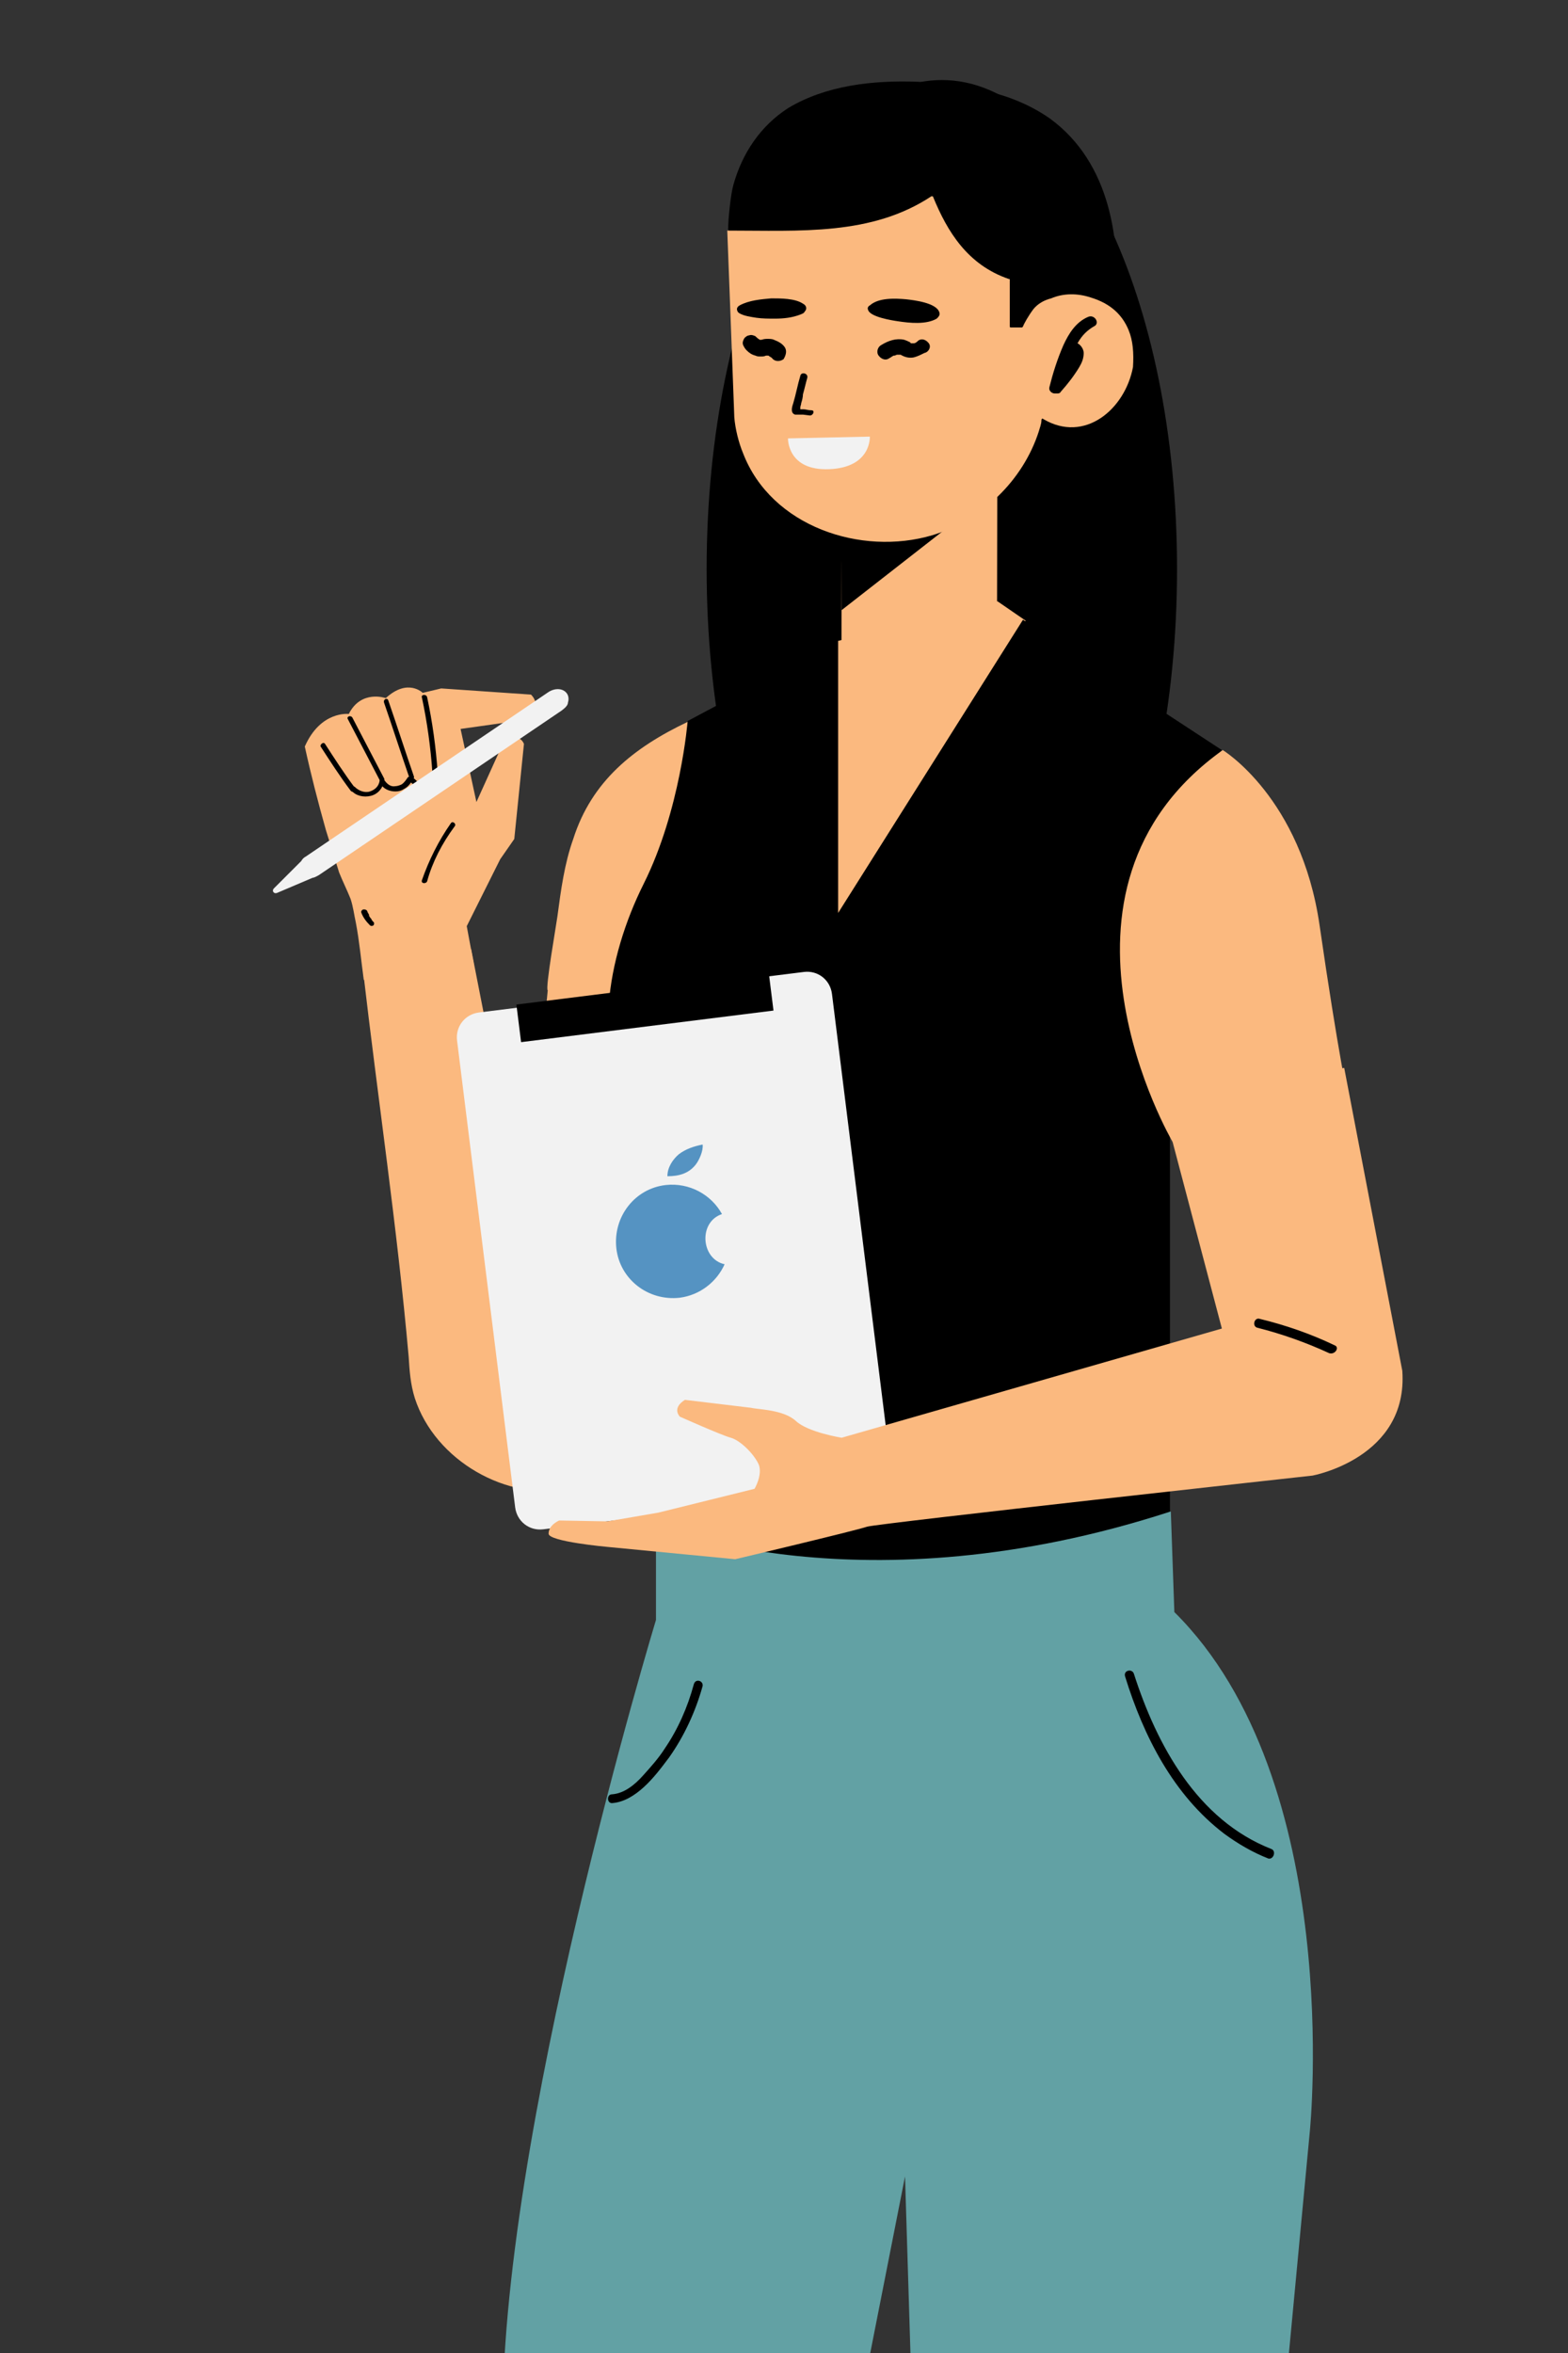 <svg xmlns="http://www.w3.org/2000/svg" xmlns:xlink="http://www.w3.org/1999/xlink" width="400" zoomAndPan="magnify" viewBox="0 0 300 450" height="600" preserveAspectRatio="xMidYMid meet" version="1.0"><rect x="0" y="0" width="300" height="450" fill="#333333" stroke="none"/><defs><clipPath id="470ee45d57"><path d="M 135.199 15.305 L 225.199 15.305 L 225.199 202.336 L 135.199 202.336 Z M 135.199 15.305 " clip-rule="nonzero"/></clipPath><clipPath id="e60a0bc2b3"><path d="M 180.199 15.305 C 155.348 15.305 135.199 57.168 135.199 108.809 C 135.199 160.449 155.348 202.312 180.199 202.312 C 205.055 202.312 225.199 160.449 225.199 108.809 C 225.199 57.168 205.055 15.305 180.199 15.305 Z M 180.199 15.305 " clip-rule="nonzero"/></clipPath><clipPath id="8f13f03b12"><path d="M 139 15.305 L 214 15.305 L 214 97 L 139 97 Z M 139 15.305 " clip-rule="nonzero"/></clipPath></defs><g clip-path="url(#470ee45d57)"><g clip-path="url(#e60a0bc2b3)"><path fill="#000000" d="M 135.199 15.305 L 225.199 15.305 L 225.199 202.336 L 135.199 202.336 Z M 135.199 15.305 " fill-opacity="1" fill-rule="nonzero"/></g></g><path fill="#fbb97f" d="M 160.359 122.566 L 190.84 114.988 L 196.227 118.695 L 159.688 181 L 146.215 145.805 Z M 160.359 122.566 " fill-opacity="1" fill-rule="nonzero"/><g clip-path="url(#8f13f03b12)"><path fill="#000000" d="M 168.781 95.121 C 168.781 95.121 209.023 107.75 213.402 59.254 C 214.582 45.949 212.391 31.133 200.941 22.715 C 193.531 17.492 184.441 16.145 175.684 15.641 C 167.094 15.305 158.004 16.312 150.762 20.691 C 145.543 24.059 142.004 29.281 140.32 35.344 C 139.816 37.027 139.312 41.91 139.312 43.93 C 139.312 44.266 168.781 95.121 168.781 95.121 Z M 168.781 95.121 " fill-opacity="1" fill-rule="nonzero"/></g><path fill="#fbb97f" d="M 190.84 76.598 L 190.672 161.465 L 161.035 161.129 C 161.035 161.129 160.867 98.992 161.203 96.973 Z M 190.84 76.598 " fill-opacity="1" fill-rule="nonzero"/><path fill="#000000" d="M 161.035 99.16 L 184.777 98.152 L 161.035 116.676 Z M 161.035 99.16 " fill-opacity="1" fill-rule="nonzero"/><path fill="#fbb97f" d="M 216.77 70.199 C 215.254 78.281 207.508 84.848 199.594 80.133 C 199.426 79.965 199.258 80.133 199.258 80.301 C 199.258 81.145 198.922 81.816 198.754 82.492 C 195.723 91.922 187.809 99.5 178.379 102.359 C 164.738 106.402 147.562 100.676 142.176 86.699 C 141.332 84.68 140.66 81.984 140.492 79.797 C 140.492 79.797 139.312 47.973 139.145 44.098 C 153.121 44.098 166.758 45.109 178.211 37.531 C 178.379 37.531 178.547 37.531 178.547 37.699 C 181.242 44.266 185.113 50.664 193.027 53.359 C 193.195 53.359 193.195 53.359 193.195 53.527 L 193.195 62.453 C 193.195 62.453 193.195 62.621 193.363 62.621 L 195.555 62.621 L 195.723 62.453 C 195.891 61.949 196.73 60.434 197.742 59.086 C 198.586 58.074 199.762 57.402 201.109 57.062 C 203.469 56.055 206.16 56.055 208.688 56.895 C 212.559 58.074 214.75 60.266 215.93 63.125 C 216.77 65.148 216.938 67.504 216.77 70.199 Z M 216.77 70.199 " fill-opacity="1" fill-rule="nonzero"/><path fill="#000000" d="M 155.645 78.785 C 155.645 79.125 155.309 79.461 154.973 79.461 L 153.625 79.293 C 153.121 79.293 152.613 79.293 152.109 79.293 C 151.098 78.953 151.605 77.609 151.773 77.102 C 152.277 75.418 152.613 73.566 153.121 71.883 C 153.289 71.039 154.637 71.379 154.465 72.219 C 154.129 73.398 153.961 74.238 153.625 75.418 C 153.625 75.926 153.457 76.598 153.289 77.102 C 153.289 77.438 153.121 77.609 153.121 77.945 C 153.121 78.113 153.121 78.113 153.121 78.281 C 153.457 78.281 153.625 78.281 153.793 78.281 C 154.129 78.281 154.637 78.449 154.973 78.449 C 155.309 78.449 155.645 78.449 155.645 78.785 Z M 155.645 78.785 " fill-opacity="1" fill-rule="nonzero"/><path fill="#000000" d="M 147.562 57.062 C 149.414 57.062 152.109 57.062 153.625 58.074 C 154.297 58.41 154.465 59.086 153.961 59.59 C 153.793 59.926 153.625 59.926 153.289 60.094 C 151.605 60.77 149.922 60.938 148.234 60.938 C 147.059 60.938 145.879 60.938 144.699 60.77 C 143.691 60.602 142.344 60.434 141.5 59.926 C 141.164 59.758 140.996 59.422 140.996 59.086 C 140.996 58.918 141.164 58.578 141.5 58.41 C 141.332 58.578 141.5 58.578 141.5 58.41 C 143.352 57.402 145.711 57.234 147.562 57.062 Z M 147.562 57.062 " fill-opacity="1" fill-rule="nonzero"/><path fill="#000000" d="M 173.324 57.234 C 174.84 57.402 179.219 57.906 179.727 59.758 C 179.895 60.266 179.555 60.602 179.219 60.938 C 177.199 62.117 174 61.777 171.809 61.441 C 170.633 61.273 166.422 60.602 166.086 59.254 C 165.918 58.918 166.086 58.578 166.422 58.41 C 168.105 56.895 171.305 57.062 173.324 57.234 Z M 173.324 57.234 " fill-opacity="1" fill-rule="nonzero"/><path fill="#000000" d="M 209.531 62.285 C 208.016 63.125 207.004 64.137 206.16 65.652 C 206.836 65.988 207.34 66.832 207.34 67.504 C 207.34 68.516 207.004 69.355 206.5 70.199 C 205.488 71.883 204.309 73.398 202.961 74.914 C 202.793 75.25 202.457 75.25 202.289 75.25 L 201.953 75.25 C 201.785 75.25 201.785 75.25 201.785 75.25 C 201.277 75.25 200.605 74.746 200.773 74.07 C 201.445 71.379 202.289 68.684 203.469 65.988 C 204.477 63.801 205.824 61.609 208.184 60.602 C 209.359 60.094 210.371 61.609 209.531 62.285 Z M 209.531 62.285 " fill-opacity="1" fill-rule="nonzero"/><path fill="#f2f2f2" d="M 150.762 83.84 L 166.422 83.5 C 166.422 83.5 166.758 89.395 158.676 89.73 C 150.594 90.07 150.762 83.84 150.762 83.84 Z M 150.762 83.84 " fill-opacity="1" fill-rule="nonzero"/><path fill="#000000" d="M 150.09 66.324 C 149.582 65.652 148.91 65.316 148.066 64.98 C 147.73 64.809 147.227 64.809 146.891 64.809 C 146.551 64.809 146.215 64.809 145.711 64.98 C 145.711 64.98 145.543 64.98 145.543 64.98 C 145.543 64.98 145.375 64.98 145.375 64.98 C 145.035 64.809 144.699 64.473 144.531 64.305 C 144.195 64.137 143.691 63.969 143.352 64.137 C 143.016 64.137 142.512 64.473 142.344 64.809 C 142.176 65.148 142.004 65.484 142.176 65.988 C 142.344 66.324 142.512 66.664 142.848 67 C 143.352 67.504 143.859 67.84 144.531 68.008 C 144.867 68.18 145.207 68.18 145.543 68.18 C 145.879 68.18 146.215 68.18 146.551 68.008 C 146.719 68.008 146.891 68.008 146.891 68.008 C 147.059 68.008 147.059 68.008 147.227 68.18 C 147.395 68.18 147.395 68.348 147.562 68.348 C 147.562 68.348 147.73 68.516 147.73 68.516 C 148.234 69.188 149.246 69.188 149.922 68.684 C 150.426 67.84 150.594 67 150.09 66.324 Z M 150.09 66.324 " fill-opacity="1" fill-rule="nonzero"/><path fill="#000000" d="M 177.703 65.652 C 177.199 64.98 176.355 64.641 175.684 65.148 C 175.516 65.316 175.18 65.652 174.84 65.652 C 175.012 65.652 175.012 65.652 174.84 65.652 C 174.84 65.652 174.672 65.652 174.672 65.652 C 174.672 65.652 174.672 65.652 174.504 65.652 C 174.504 65.652 174.504 65.652 174.336 65.652 C 174.336 65.652 174.168 65.652 174.168 65.484 C 173.832 65.316 173.496 65.148 172.988 64.98 C 171.473 64.641 169.957 65.148 168.609 65.988 C 167.938 66.324 167.602 67.336 168.105 68.008 C 168.609 68.684 169.453 69.02 170.125 68.516 C 170.465 68.348 170.633 68.18 170.969 68.008 C 170.969 68.008 171.137 68.008 171.137 68.008 C 171.305 68.008 171.473 67.84 171.641 67.84 C 171.641 67.84 171.809 67.84 171.809 67.84 C 171.809 67.84 171.98 67.84 171.98 67.84 C 171.98 67.84 172.148 67.84 172.148 67.84 C 172.148 67.84 172.316 67.84 172.316 67.84 C 173.156 68.348 174 68.516 174.84 68.348 C 175.516 68.18 176.188 67.84 176.863 67.504 C 177.703 67.336 178.211 66.324 177.703 65.652 Z M 177.703 65.652 " fill-opacity="1" fill-rule="nonzero"/><path fill="#fbb97f" d="M 104.793 189.418 C 104.285 189.082 106.477 176.621 106.645 175.273 C 107.316 170.223 107.992 165.168 109.676 160.453 C 113.211 149.34 121.293 142.941 131.566 138.059 C 152.613 128.461 137.797 208.445 137.797 208.445 C 137.797 208.445 104.793 189.418 104.793 189.418 Z M 104.793 189.418 " fill-opacity="1" fill-rule="nonzero"/><path fill="#fbb97f" d="M 66.734 136.543 C 69.094 131.828 73.809 133.512 73.809 133.512 C 78.02 129.641 80.879 132.504 80.879 132.504 L 84.418 131.66 L 101.594 132.84 C 103.781 135.027 101.254 137.555 101.254 137.555 L 88.121 139.406 L 91.152 153.383 L 96.035 142.605 C 99.234 139.406 100.246 142.27 100.246 142.27 L 98.395 160.453 L 95.699 164.328 L 89.301 177.125 L 90.648 184.367 L 69.598 187.398 C 69.094 183.691 68.758 179.988 68.082 176.453 C 67.746 174.938 67.578 173.422 67.074 171.906 C 66.398 170.223 65.559 168.539 64.883 166.855 C 64.043 164.16 63.199 161.465 62.359 158.77 C 60.844 153.383 59.496 148.164 58.316 142.773 C 61.348 135.871 66.734 136.543 66.734 136.543 Z M 66.734 136.543 " fill-opacity="1" fill-rule="nonzero"/><path fill="#000000" d="M 81.723 133.344 C 82.734 138.059 83.406 142.941 83.742 147.824 C 83.742 148.5 82.902 148.5 82.734 147.824 C 82.395 142.941 81.723 138.059 80.711 133.344 C 80.543 132.84 81.555 132.672 81.723 133.344 Z M 81.723 133.344 " fill-opacity="1" fill-rule="nonzero"/><path fill="#000000" d="M 74.312 134.02 C 75.996 138.902 77.512 143.617 79.195 148.5 C 79.363 149.004 78.523 149.34 78.355 148.836 C 76.672 143.953 75.156 139.238 73.473 134.355 C 73.305 133.68 74.145 133.344 74.312 134.02 Z M 74.312 134.02 " fill-opacity="1" fill-rule="nonzero"/><path fill="#000000" d="M 83.574 147.996 C 83.406 149.004 82.566 150.016 81.555 150.352 C 80.375 150.688 79.195 150.352 78.523 149.508 C 78.355 149.34 78.523 149.004 78.691 148.836 C 78.859 148.668 79.195 148.836 79.363 149.004 C 79.363 149.004 79.363 149.004 79.535 149.172 C 79.535 149.172 79.535 149.172 79.703 149.34 C 79.871 149.34 79.871 149.508 80.039 149.508 C 80.039 149.508 80.207 149.508 80.207 149.508 C 80.207 149.508 80.207 149.508 80.375 149.508 C 80.543 149.508 80.543 149.508 80.711 149.508 C 80.711 149.508 80.879 149.508 80.879 149.508 C 80.879 149.508 80.879 149.508 81.051 149.508 C 81.219 149.508 81.219 149.508 81.387 149.508 C 81.387 149.508 81.387 149.508 81.555 149.508 C 81.555 149.508 81.723 149.508 81.723 149.508 C 81.891 149.508 82.059 149.34 82.227 149.34 C 82.227 149.34 82.227 149.34 82.395 149.34 C 82.395 149.34 82.566 149.172 82.566 149.172 C 82.566 149.172 82.566 149.004 82.734 149.004 C 82.734 149.004 82.902 148.836 82.902 148.836 C 82.902 148.836 82.902 148.668 82.902 148.668 C 82.902 148.5 82.902 148.668 82.902 148.668 C 82.902 148.5 82.902 148.5 82.902 148.332 C 82.902 148.164 83.238 147.824 83.406 147.996 C 83.406 147.488 83.574 147.824 83.574 147.996 Z M 83.574 147.996 " fill-opacity="1" fill-rule="nonzero"/><path fill="#000000" d="M 78.859 149.34 C 78.523 149.848 78.02 150.52 77.344 150.855 C 76.84 151.195 76.336 151.363 75.66 151.363 C 74.48 151.363 73.305 150.855 72.797 149.848 C 72.629 149.68 72.629 149.34 72.965 149.172 C 73.137 149.004 73.473 149.004 73.641 149.34 C 74.145 150.016 74.82 150.52 75.66 150.352 C 75.996 150.352 76.504 150.184 76.84 150.016 C 77.344 149.68 77.68 149.172 78.02 148.668 C 78.188 148.5 78.523 148.5 78.691 148.668 C 79.027 148.836 79.027 149.172 78.859 149.34 Z M 78.859 149.34 " fill-opacity="1" fill-rule="nonzero"/><path fill="#000000" d="M 67.41 137.219 C 69.43 141.09 71.449 144.965 73.473 148.836 C 73.809 149.34 72.797 149.68 72.629 149.172 C 70.609 145.301 68.59 141.426 66.566 137.555 C 66.23 137.051 67.074 136.711 67.41 137.219 Z M 67.41 137.219 " fill-opacity="1" fill-rule="nonzero"/><path fill="#000000" d="M 73.473 149.508 C 73.137 150.855 72.293 151.867 70.945 152.203 C 69.598 152.539 68.082 152.203 67.242 151.195 C 67.074 151.023 67.074 150.688 67.242 150.52 C 67.41 150.352 67.746 150.352 67.914 150.52 C 68.59 151.195 69.766 151.699 70.777 151.363 C 71.789 151.023 72.461 150.352 72.629 149.34 C 72.629 148.836 73.473 148.836 73.473 149.508 Z M 73.473 149.508 " fill-opacity="1" fill-rule="nonzero"/><path fill="#000000" d="M 62.191 142.27 C 64.043 145.133 65.895 147.996 67.914 150.688 C 68.25 151.195 67.41 151.699 67.074 151.195 C 65.051 148.5 63.199 145.637 61.348 142.773 C 61.18 142.438 61.852 141.766 62.191 142.27 Z M 62.191 142.27 " fill-opacity="1" fill-rule="nonzero"/><path fill="#000000" d="M 86.27 157.426 C 86.605 156.918 87.449 157.594 86.941 158.098 C 84.586 161.297 82.734 164.832 81.723 168.539 C 81.555 169.043 80.543 169.043 80.711 168.371 C 82.059 164.496 83.91 160.793 86.27 157.426 Z M 86.27 157.426 " fill-opacity="1" fill-rule="nonzero"/><path fill="#000000" d="M 69.598 173.926 C 69.766 173.926 70.105 173.926 70.273 174.262 C 70.273 174.43 70.441 174.598 70.609 174.938 C 70.609 174.938 70.609 175.105 70.609 175.105 C 70.609 175.273 70.777 175.273 70.777 175.441 C 70.945 175.609 71.113 175.777 71.113 175.945 C 71.113 175.945 71.113 175.945 71.281 176.113 C 71.281 176.285 71.449 176.285 71.449 176.285 C 71.621 176.453 71.621 176.789 71.449 176.957 C 71.281 177.125 70.945 177.125 70.777 176.957 C 70.105 176.285 69.43 175.441 69.094 174.43 C 69.094 174.262 69.262 173.926 69.598 173.926 Z M 69.598 173.926 " fill-opacity="1" fill-rule="nonzero"/><path fill="#fbb97f" d="M 104.793 189.418 C 104.793 189.418 100.414 235.387 100.414 234.547 C 100.414 233.703 90.141 181.504 90.141 181.504 L 69.43 185.375 C 72.293 210.129 75.996 234.715 78.188 259.469 C 78.355 262.16 78.523 264.688 79.363 267.383 C 83.238 279.336 97.047 287.25 109.172 284.727 C 122.137 282.031 124.156 266.371 126.344 255.594 C 130.219 236.734 135.102 217.875 139.816 199.184 C 139.816 199.016 139.984 198.68 139.984 198.512 Z M 104.793 189.418 " fill-opacity="1" fill-rule="nonzero"/><path fill="#000000" d="M 111.191 254.414 C 110.012 249.871 108.328 245.492 105.969 241.281 C 105.465 240.27 103.949 241.113 104.457 242.125 C 106.645 246.164 108.328 250.375 109.508 254.754 C 109.844 255.93 111.527 255.426 111.191 254.414 Z M 111.191 254.414 " fill-opacity="1" fill-rule="nonzero"/><path fill="#62a1a4" d="M 125.504 291.629 L 125.504 309.816 C 125.504 309.816 95.195 409.5 96.203 464.734 C 97.215 520.133 75.996 728.934 75.996 728.934 L 111.527 728.934 L 173.156 416.238 L 182.754 728.934 L 220.305 728.934 L 250.617 407.48 C 250.617 407.48 257.352 340.629 224.684 308.301 L 224.012 289.105 C 224.012 289.105 171.641 281.191 125.504 291.629 Z M 125.504 291.629 " fill-opacity="1" fill-rule="nonzero"/><path fill="#000000" d="M 160.359 122.566 L 131.566 137.891 C 131.566 137.891 130.219 154.898 123.145 169.043 C 116.074 183.188 112.875 201.711 121.801 213.328 L 125.336 291.629 C 125.336 291.629 164.738 308.301 223.844 289.105 L 223.844 217.203 C 223.844 217.203 204.309 175.777 233.777 143.449 L 195.723 118.527 L 160.359 174.598 Z M 160.359 122.566 " fill-opacity="1" fill-rule="nonzero"/><path fill="#fbb97f" d="M 233.945 143.449 C 233.945 143.449 248.934 152.539 252.469 176.957 C 256.004 201.375 258.027 210.633 258.027 210.633 L 224.348 218.379 C 224.348 218.379 196.227 170.391 233.945 143.449 Z M 233.945 143.449 " fill-opacity="1" fill-rule="nonzero"/><path fill="#f2f2f2" d="M 166.086 284.727 L 103.949 292.473 C 101.254 292.809 98.898 290.957 98.562 288.262 L 87.449 199.016 C 87.109 196.32 88.965 193.965 91.656 193.629 L 153.793 185.883 C 156.488 185.543 158.844 187.398 159.18 190.09 L 170.297 279.336 C 170.633 282.031 168.781 284.391 166.086 284.727 Z M 166.086 284.727 " fill-opacity="1" fill-rule="nonzero"/><path fill="#000000" d="M 98.801 192.117 L 147.09 186.078 L 147.988 193.266 L 99.699 199.305 Z M 98.801 192.117 " fill-opacity="1" fill-rule="nonzero"/><path fill="#5593c2" d="M 138.133 232.188 C 136.113 228.484 131.902 226.125 127.355 226.633 C 121.461 227.305 117.254 232.695 117.926 238.754 C 118.602 244.648 123.988 248.859 130.051 248.184 C 133.922 247.68 137.121 245.156 138.637 241.785 C 134.09 240.777 133.586 233.703 138.133 232.188 Z M 138.133 232.188 " fill-opacity="1" fill-rule="nonzero"/><path fill="#5593c2" d="M 127.691 224.949 C 127.691 223.266 128.703 221.75 129.883 220.738 C 131.23 219.727 132.746 219.223 134.43 218.887 C 134.598 220.066 133.754 221.918 133.082 222.758 C 131.734 224.441 129.883 224.949 127.691 224.949 Z M 127.691 224.949 " fill-opacity="1" fill-rule="nonzero"/><path fill="#fbb97f" d="M 221.992 209.457 L 233.777 254.078 L 161.035 274.961 C 161.035 274.961 154.637 273.949 152.277 271.762 C 149.922 269.57 145.035 269.57 143.691 269.234 C 142.344 269.066 131.059 267.719 131.059 267.719 C 131.059 267.719 128.535 269.066 130.051 270.918 C 130.051 270.918 137.965 274.453 139.816 274.961 C 141.668 275.465 144.363 278.16 145.207 280.18 C 145.879 282.199 144.363 284.727 144.363 284.727 L 126.008 289.273 L 116.242 290.957 L 106.98 290.789 C 106.98 290.789 104.961 291.629 104.961 293.312 C 104.961 294.828 116.242 295.84 116.242 295.84 L 140.66 298.195 C 140.66 298.195 163.391 292.809 165.918 291.965 C 168.441 291.293 251.121 282.199 251.121 282.199 C 251.121 282.199 269.477 278.832 268.297 262.16 L 257.184 204.234 Z M 221.992 209.457 " fill-opacity="1" fill-rule="nonzero"/><path fill="#f2f2f2" d="M 107.484 135.871 L 61.012 167.359 C 60.676 167.527 60.168 167.863 59.832 167.863 L 53.098 170.727 C 52.422 171.062 51.918 170.391 52.422 169.883 L 57.645 164.664 C 57.812 164.328 58.148 163.992 58.484 163.824 L 104.961 132.336 C 106.309 131.492 107.824 131.66 108.496 132.672 C 108.832 133.176 108.832 133.848 108.664 134.355 C 108.664 134.859 108.16 135.363 107.484 135.871 Z M 107.484 135.871 " fill-opacity="1" fill-rule="nonzero"/><path fill="#000000" d="M 255.332 257.277 C 250.785 255.09 245.902 253.406 241.02 252.227 C 240.008 251.891 239.504 253.574 240.512 253.91 C 245.227 255.09 249.941 256.773 254.32 258.793 C 255.5 259.129 256.34 257.613 255.332 257.277 Z M 255.332 257.277 " fill-opacity="1" fill-rule="nonzero"/><path fill="#000000" d="M 243.207 353.598 C 229.062 348.039 221.316 333.727 216.938 320.086 C 216.602 319.078 214.918 319.414 215.254 320.594 C 218.789 332.043 224.516 343.324 234.281 350.734 C 236.809 352.586 239.672 354.27 242.703 355.449 C 243.711 355.617 244.219 353.934 243.207 353.598 Z M 243.207 353.598 " fill-opacity="1" fill-rule="nonzero"/><path fill="#000000" d="M 132.746 322.109 C 131.566 326.484 129.715 330.695 127.188 334.398 C 126.008 336.254 124.492 337.938 122.977 339.621 C 121.461 341.305 119.441 342.988 117.086 343.156 C 116.074 343.156 116.074 344.84 117.086 344.84 C 119.441 344.672 121.461 343.324 123.145 341.809 C 125 340.125 126.516 338.105 128.031 336.086 C 130.891 332.043 133.082 327.328 134.43 322.445 C 134.598 321.434 133.082 320.93 132.746 322.109 Z M 132.746 322.109 " fill-opacity="1" fill-rule="nonzero"/></svg>